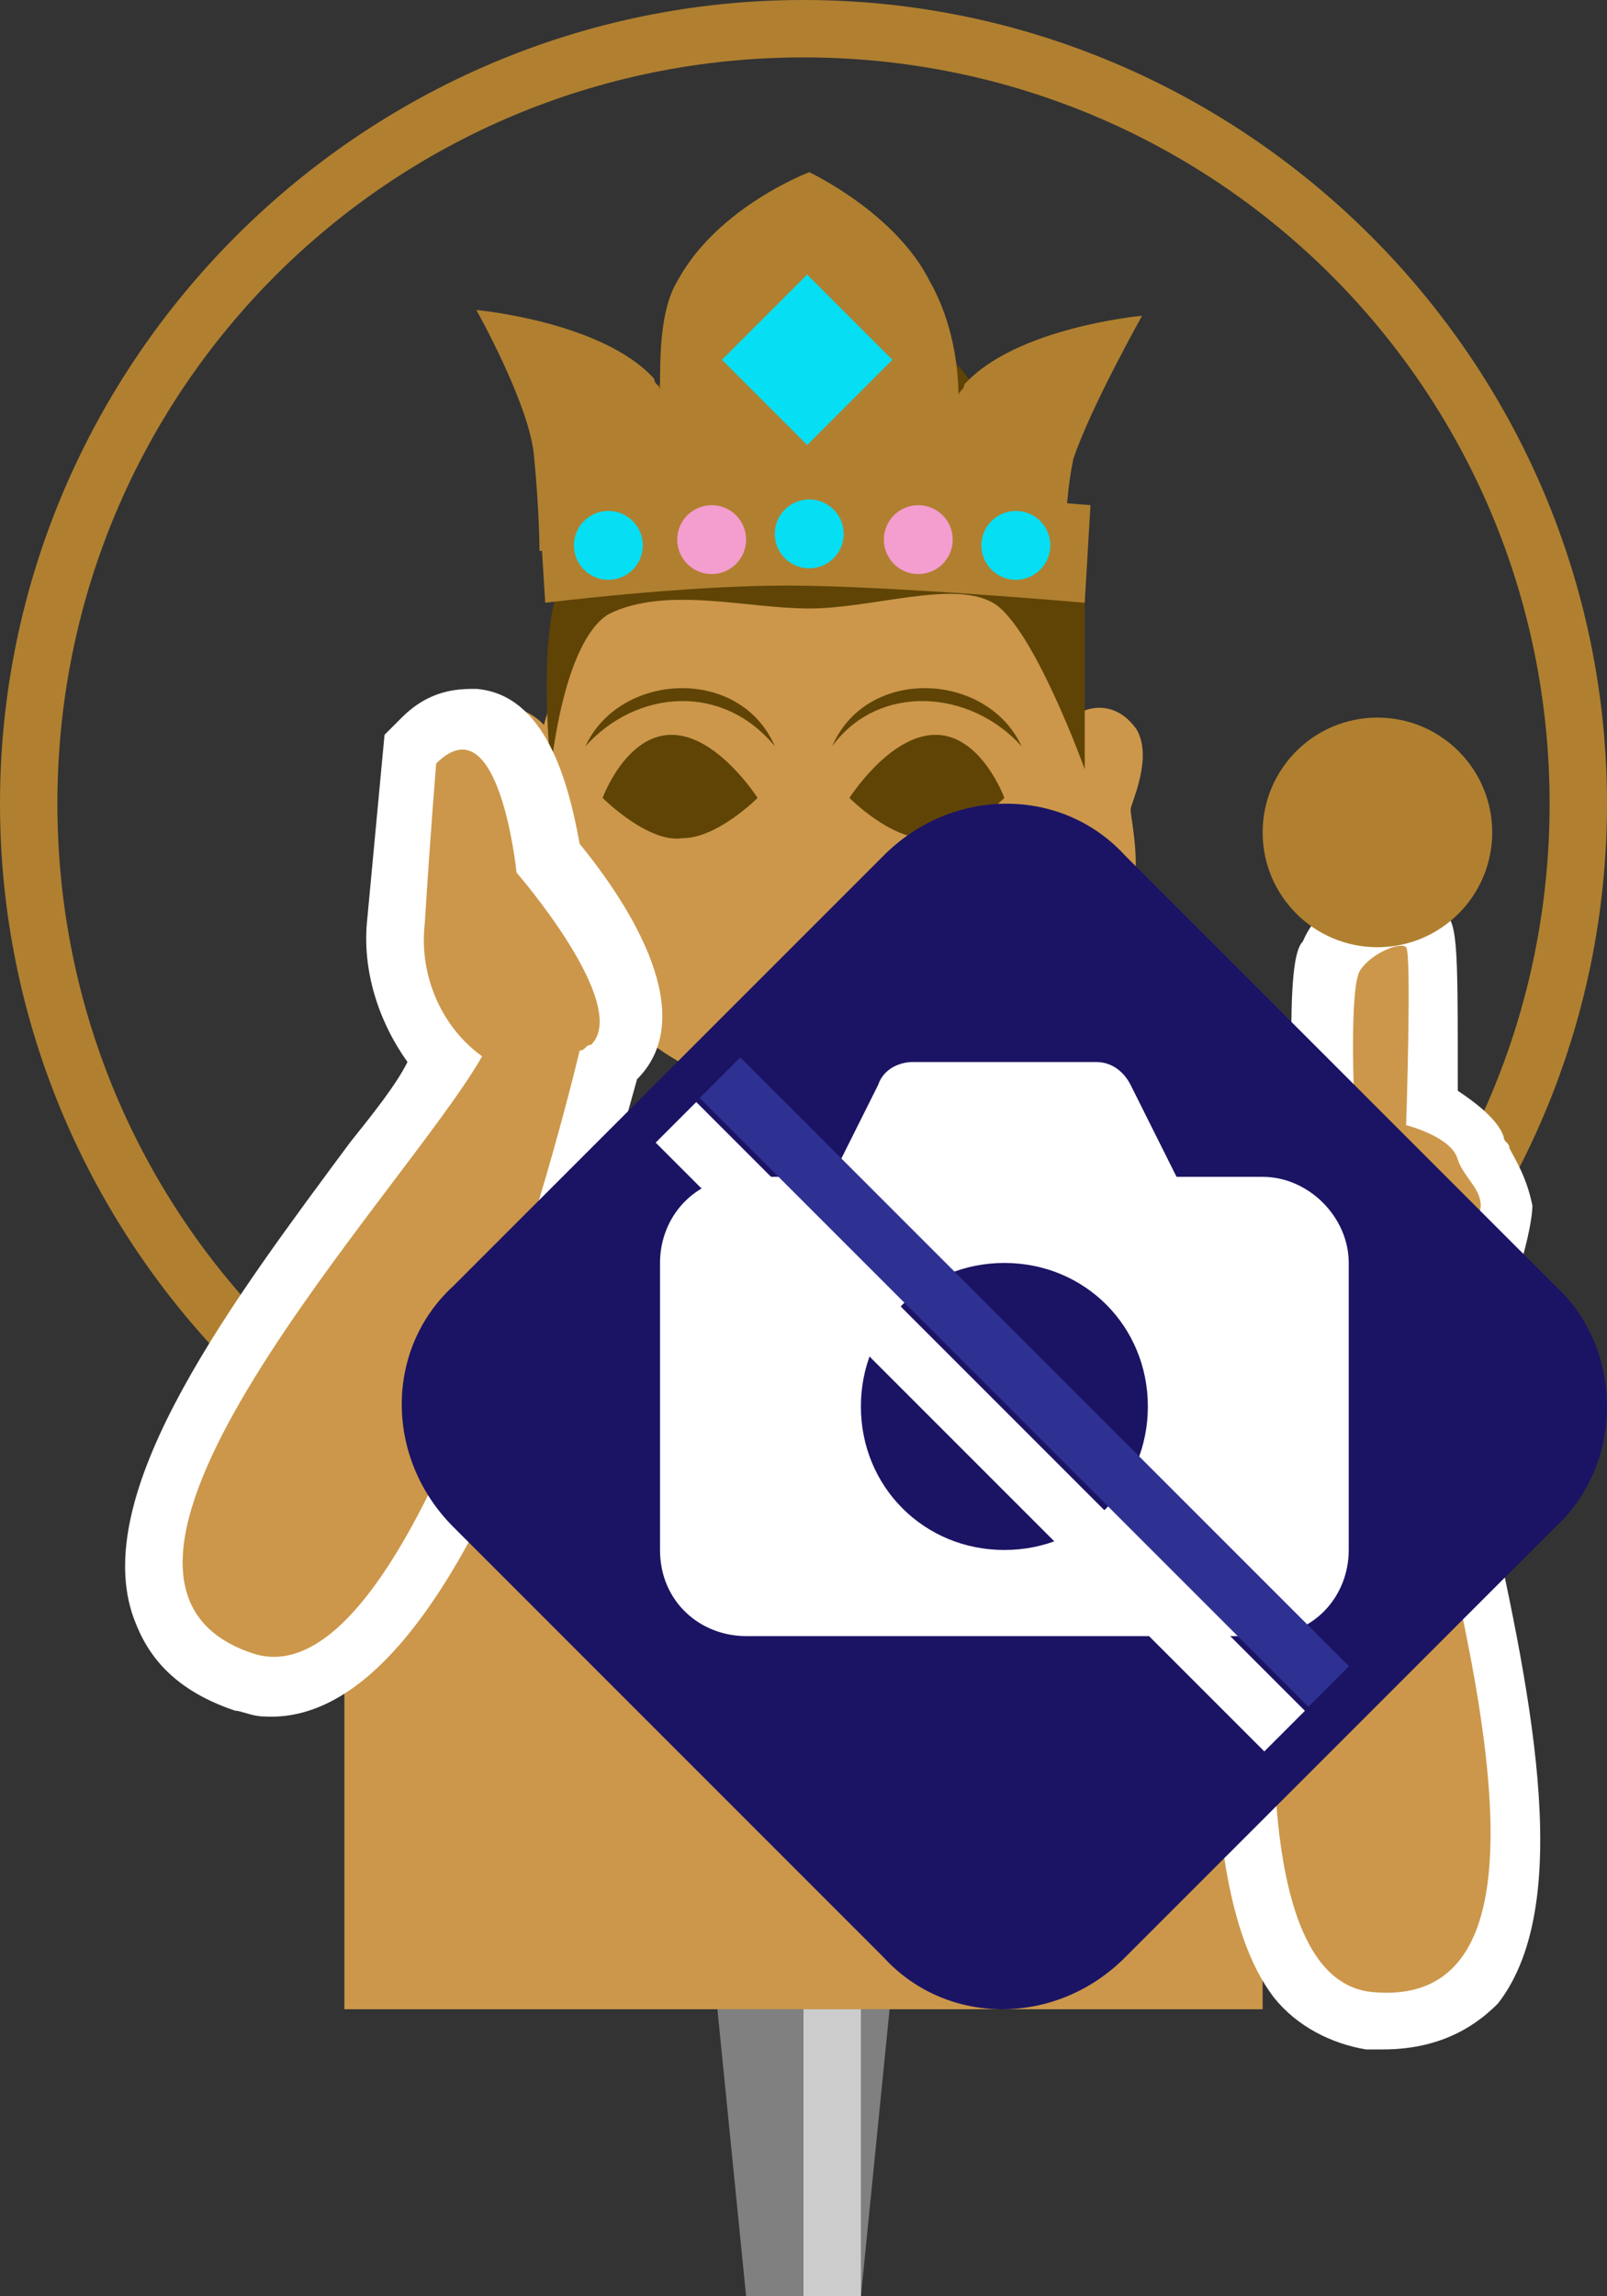 <?xml version="1.0" encoding="utf-8"?>
<!-- Generator: Adobe Illustrator 27.1.1, SVG Export Plug-In . SVG Version: 6.00 Build 0)  -->
<svg version="1.1" xmlns="http://www.w3.org/2000/svg" xmlns:xlink="http://www.w3.org/1999/xlink" x="0px" y="0px" viewBox="0 0 28 40" style="enable-background:new 0 0 28 40;" xml:space="preserve">
<rect x="0" y="0" width="28" height="40" fill="#333333" stroke="none"/>
<style type="text/css">
	.st0{display:none;}
	.st1{fill:#808080;}
	.st2{fill:#CCCCCC;}
	.st3{fill:#B08030;}
	.st4{fill:#CC974A;}
	.st5{fill:#604406;}
	.st6{fill:#06DEF4;}
	.st7{fill:#F49DCF;}
	.st8{fill:#FFFFFF;}
	.st9{fill:#1B1464;}
	.st10{fill:#2E3192;}
	.st11{opacity:0.3;fill:#FFFFFF;}
	.st12{fill:#FFCE00;}
	.st13{fill:#868686;}
	.st14{fill:#9E9E9E;}
	.st15{fill:#464646;}
	.st16{fill:#A0A0A0;}
	.st17{fill:#BDBDBD;}
	.st18{fill:#FF0000;}
	.st19{fill:#F2F2F2;}
</style>
<g id="ガイド_00000162338702563158607440000009963323815856875396_" class="st0">
</g>
<g id="ピン">
	<g>
		<g>
			<polygon class="st1" points="15,40 13,40 12,30 16,30 			"/>
			<rect x="14" y="30" class="st2" width="1" height="10"/>
		</g>
		<g>
			<rect x="12" y="20" class="st1" width="4" height="10"/>
			<rect x="14" y="20" class="st2" width="1" height="10"/>
		</g>
	</g>
</g>
<g id="ノーマル">
	<path id="後輪" class="st3" d="M14,1c7.2,0,13,5.8,13,13s-5.8,13-13,13S1,21.2,1,14S6.8,1,14,1 M14,0C6.3,0,0,6.3,0,14
		s6.3,14,14,14s14-6.3,14-14S21.7,0,14,0L14,0z"/>
	<path id="胴_00000106126689990679698960000017638745134668276359_" class="st4" d="M22,26.9c0-4.3-3.6-7.8-8-7.8s-8,3.5-8,7.8
		c0,0,0,0,0,0h0V35H22L22,26.9L22,26.9C22,26.9,22,26.9,22,26.9z"/>
	<path id="右耳" class="st4" d="M9.7,13c-0.2-0.6-1-1-1.5-0.3c-0.3,0.5,0.1,1.3,0.1,1.4S8,15.5,8.6,16c0.5,0.4,1.1,0,1.1,0
		s0.3-1.4,0.2-2C9.8,13.4,9.7,13,9.7,13z"/>
	<path id="左耳" class="st4" d="M18.3,13c0.2-0.6,1-1,1.5-0.3c0.3,0.5-0.1,1.3-0.1,1.4c0,0.2,0.3,1.4-0.2,1.9
		c-0.5,0.4-1.1,0-1.1,0s-0.3-1.4-0.2-2C18.2,13.4,18.3,13,18.3,13z"/>
	<ellipse id="顔_00000158729306056619698010000004512639797464009357_" class="st4" cx="14.1" cy="14" rx="4.8" ry="5.1"/>
	<path id="髪" class="st5" d="M9.6,13.4c0,0,0.2-2.2,1-2.7c1-0.5,2.4-0.1,3.5-0.1s2.5-0.5,3.2-0.1s1.6,2.9,1.6,2.9v-3
		c0,0-0.4-0.7-0.8-0.8s-0.7-1.4-0.7-1.4s-0.1-1.4-0.9-2s-1-0.5-2.3-0.5s-1.7-0.1-2.4,0.6s-0.8,1.8-0.8,1.8s-0.6,1-1.1,1.8
		C9.3,10.7,9.6,13.4,9.6,13.4z"/>
	<g id="宝冠">
		<path id="宝冠上" class="st3" d="M19.9,5.5c0,0-2.2,0.2-3.1,1.2c0,0.1-0.1,0.1-0.1,0.2c0-0.5-0.1-1.3-0.5-2
			C15.6,3.7,14.1,3,14.1,3s-1.6,0.6-2.3,1.9c-0.3,0.5-0.3,1.3-0.3,1.9c0-0.1-0.1-0.1-0.1-0.2c-0.9-1-3.1-1.2-3.1-1.2s0.9,1.6,1,2.5
			c0.1,1,0.1,1.7,0.1,1.7l2.3-0.3l0,0.3l4.5,0l0-0.2l2.4,0.3c0,0-0.1-0.7,0.1-1.7C19,7.1,19.9,5.5,19.9,5.5z"/>
		<path id="宝冠下" class="st3" d="M9.5,10.5c0,0,2.4-0.3,4.2-0.3s5.2,0.3,5.2,0.3l0.1-1.7c0,0-3.5-0.3-4.9-0.2
			c-1.5,0-4.7,0.3-4.7,0.3L9.5,10.5z"/>
		<g id="宝石_00000178168996995681553840000017948064960923401360_">
			<circle class="st6" cx="14.1" cy="9.3" r="0.6"/>
			<circle class="st7" cx="12.4" cy="9.4" r="0.6"/>
			<circle class="st6" cx="10.6" cy="9.5" r="0.6"/>
			<circle class="st7" cx="16" cy="9.4" r="0.6"/>
			<circle class="st6" cx="17.7" cy="9.5" r="0.6"/>
		</g>
		
			<rect id="宝石" x="13" y="5.2" transform="matrix(0.707 -0.707 0.707 0.707 -0.288 11.782)" class="st6" width="2.1" height="2.1"/>
	</g>
	<g id="手">
		<g>
			<path class="st8" d="M4.6,29.9c-0.2,0-0.4-0.1-0.5-0.1c-1.2-0.4-1.6-1.1-1.8-1.7c-0.7-2.2,1.8-5.5,3.8-8.2c0.4-0.5,0.8-1,1-1.4
				c-0.5-0.7-0.8-1.6-0.7-2.5l0.3-3.2l0.3-0.3c0.5-0.5,1-0.5,1.3-0.5c1.2,0.1,1.6,1.6,1.8,2.7c0.9,1.1,2.1,3,1,4.1
				C10.1,22.4,7.9,30.1,4.6,29.9C4.6,29.9,4.6,29.9,4.6,29.9z"/>
		</g>
		<g id="腕">
			<path class="st4" d="M9,15.2c0,0-0.3-3-1.4-1.9c0,0-0.1,1.2-0.2,2.8c-0.1,0.9,0.3,1.8,1,2.3c-1.3,2.3-7.9,9.1-4,10.4
				c3,1,5.7-10.5,5.7-10.5l0,0c0.1,0,0.1-0.1,0.2-0.1C11,17.5,9,15.2,9,15.2z"/>
		</g>
	</g>
	<g id="手_00000016778283243632210720000003148622047365119421_">
		<g>
			<path class="st8" d="M24.1,35.7c-0.1,0-0.2,0-0.3,0c-0.6-0.1-1.2-0.4-1.6-0.9c-1.7-2.2-0.9-8.6-0.4-11.6c0-0.2-0.3-1.3-0.4-1.7
				c0-0.1-0.1-0.3-0.2-0.5c-0.4-1.2-0.8-2.3,0.2-2.8c0.2-0.1,0.5-0.2,0.7-0.2c0.1,0,0.3,0,0.4,0c0-1.2,0.1-1.5,0.2-1.6
				c0.3-0.7,1-1,1.6-1c0.3,0,0.6,0.1,0.8,0.4c0.3,0.3,0.3,0.4,0.3,3.2c0.3,0.2,0.7,0.5,0.8,0.8c0,0.1,0.1,0.1,0.1,0.2
				c0.1,0.2,0.3,0.5,0.4,1c0,0.5-0.5,2.3-1.2,3.1c0.1,0.5,0.2,1.2,0.4,1.9c0.7,3.2,1.6,7.1,0.2,8.9C25.8,35.2,25.2,35.7,24.1,35.7z"/>
		</g>
		<g>
			<path class="st4" d="M24.5,23.6c0.3,2.6,3.5,11.5-0.6,11.1c-2.9-0.3-1.3-10-1-11.7c0,0-0.1,0-0.1,0s-0.3-1.3-0.4-1.8
				c-0.1-0.5-0.8-2-0.5-2.1c0.4-0.2,0.7,0.1,0.8,0.2c0.1,0.1,0.2,0.6,0.2,0.6s0.3-0.5,0.5-0.6s0.2,0,0.2,0s-0.1-2.1,0.1-2.4
				c0.2-0.3,0.7-0.5,0.8-0.4c0.1,0.1,0,3.1,0,3.1s0.8,0.2,0.9,0.6c0.1,0.3,0.4,0.5,0.4,0.8c0,0.3-0.7,2.2-1,2.5L24.5,23.6z"/>
		</g>
	</g>
	<circle id="法輪" class="st3" cx="24" cy="14.5" r="2"/>
	<g id="眉目">
		<g id="眉_00000059278337859623208290000009714789687849173923_">
			<path id="眉_00000129185784493262199870000011821865886644204173_" class="st5" d="M13.5,13c-0.9-1.1-2.4-1-3.3,0
				C10.8,11.7,12.9,11.6,13.5,13L13.5,13z"/>
			<path id="眉_00000123423311807163890540000007598090301004616122_" class="st5" d="M14.5,13c0.6-1.4,2.7-1.3,3.3,0
				C16.9,12,15.3,11.9,14.5,13L14.5,13z"/>
		</g>
		<g id="目">
			<path class="st5" d="M10.5,13.9c0,0,0.4-1.1,1.2-1.1c0.8,0,1.5,1.1,1.5,1.1s-0.7,0.7-1.3,0.7C11.3,14.7,10.5,13.9,10.5,13.9z"/>
			<path class="st5" d="M17.5,13.9c0,0-0.4-1.1-1.2-1.1s-1.5,1.1-1.5,1.1s0.7,0.7,1.3,0.7C16.7,14.7,17.5,13.9,17.5,13.9z"/>
		</g>
	</g>
</g>
<g id="画像なし">
	<g id="画像なし_00000052826117572747028460000016017265853480651424_">
		<path class="st9" d="M27.1,26.6l-7.5,7.5c-1.2,1.2-3.1,1.2-4.2,0l-7.5-7.5c-1.2-1.2-1.2-3.1,0-4.2l7.5-7.5c1.2-1.2,3.1-1.2,4.2,0
			l7.5,7.5C28.3,23.5,28.3,25.5,27.1,26.6z"/>
		<path id="カメラ" class="st8" d="M22,20.5h-1.5l-0.8-1.6c-0.1-0.2-0.3-0.4-0.6-0.4h-3.2c-0.2,0-0.5,0.1-0.6,0.4l-0.8,1.6H13
			c-0.9,0-1.5,0.7-1.5,1.5V27c0,0.9,0.7,1.5,1.5,1.5H22c0.9,0,1.5-0.7,1.5-1.5V22C23.5,21.2,22.8,20.5,22,20.5z M17.5,27
			c-1.4,0-2.5-1.1-2.5-2.5c0-1.4,1.1-2.5,2.5-2.5c1.4,0,2.5,1.1,2.5,2.5C20,25.9,18.9,27,17.5,27z"/>
		<g id="斜線">
			<rect x="10.3" y="23.6" transform="matrix(0.707 0.707 -0.707 0.707 22.302 -5.548)" class="st10" width="15" height="1"/>
			<rect x="9.6" y="24.4" transform="matrix(0.707 0.707 -0.707 0.707 22.595 -4.841)" class="st8" width="15" height="1"/>
		</g>
	</g>
</g>


</svg>